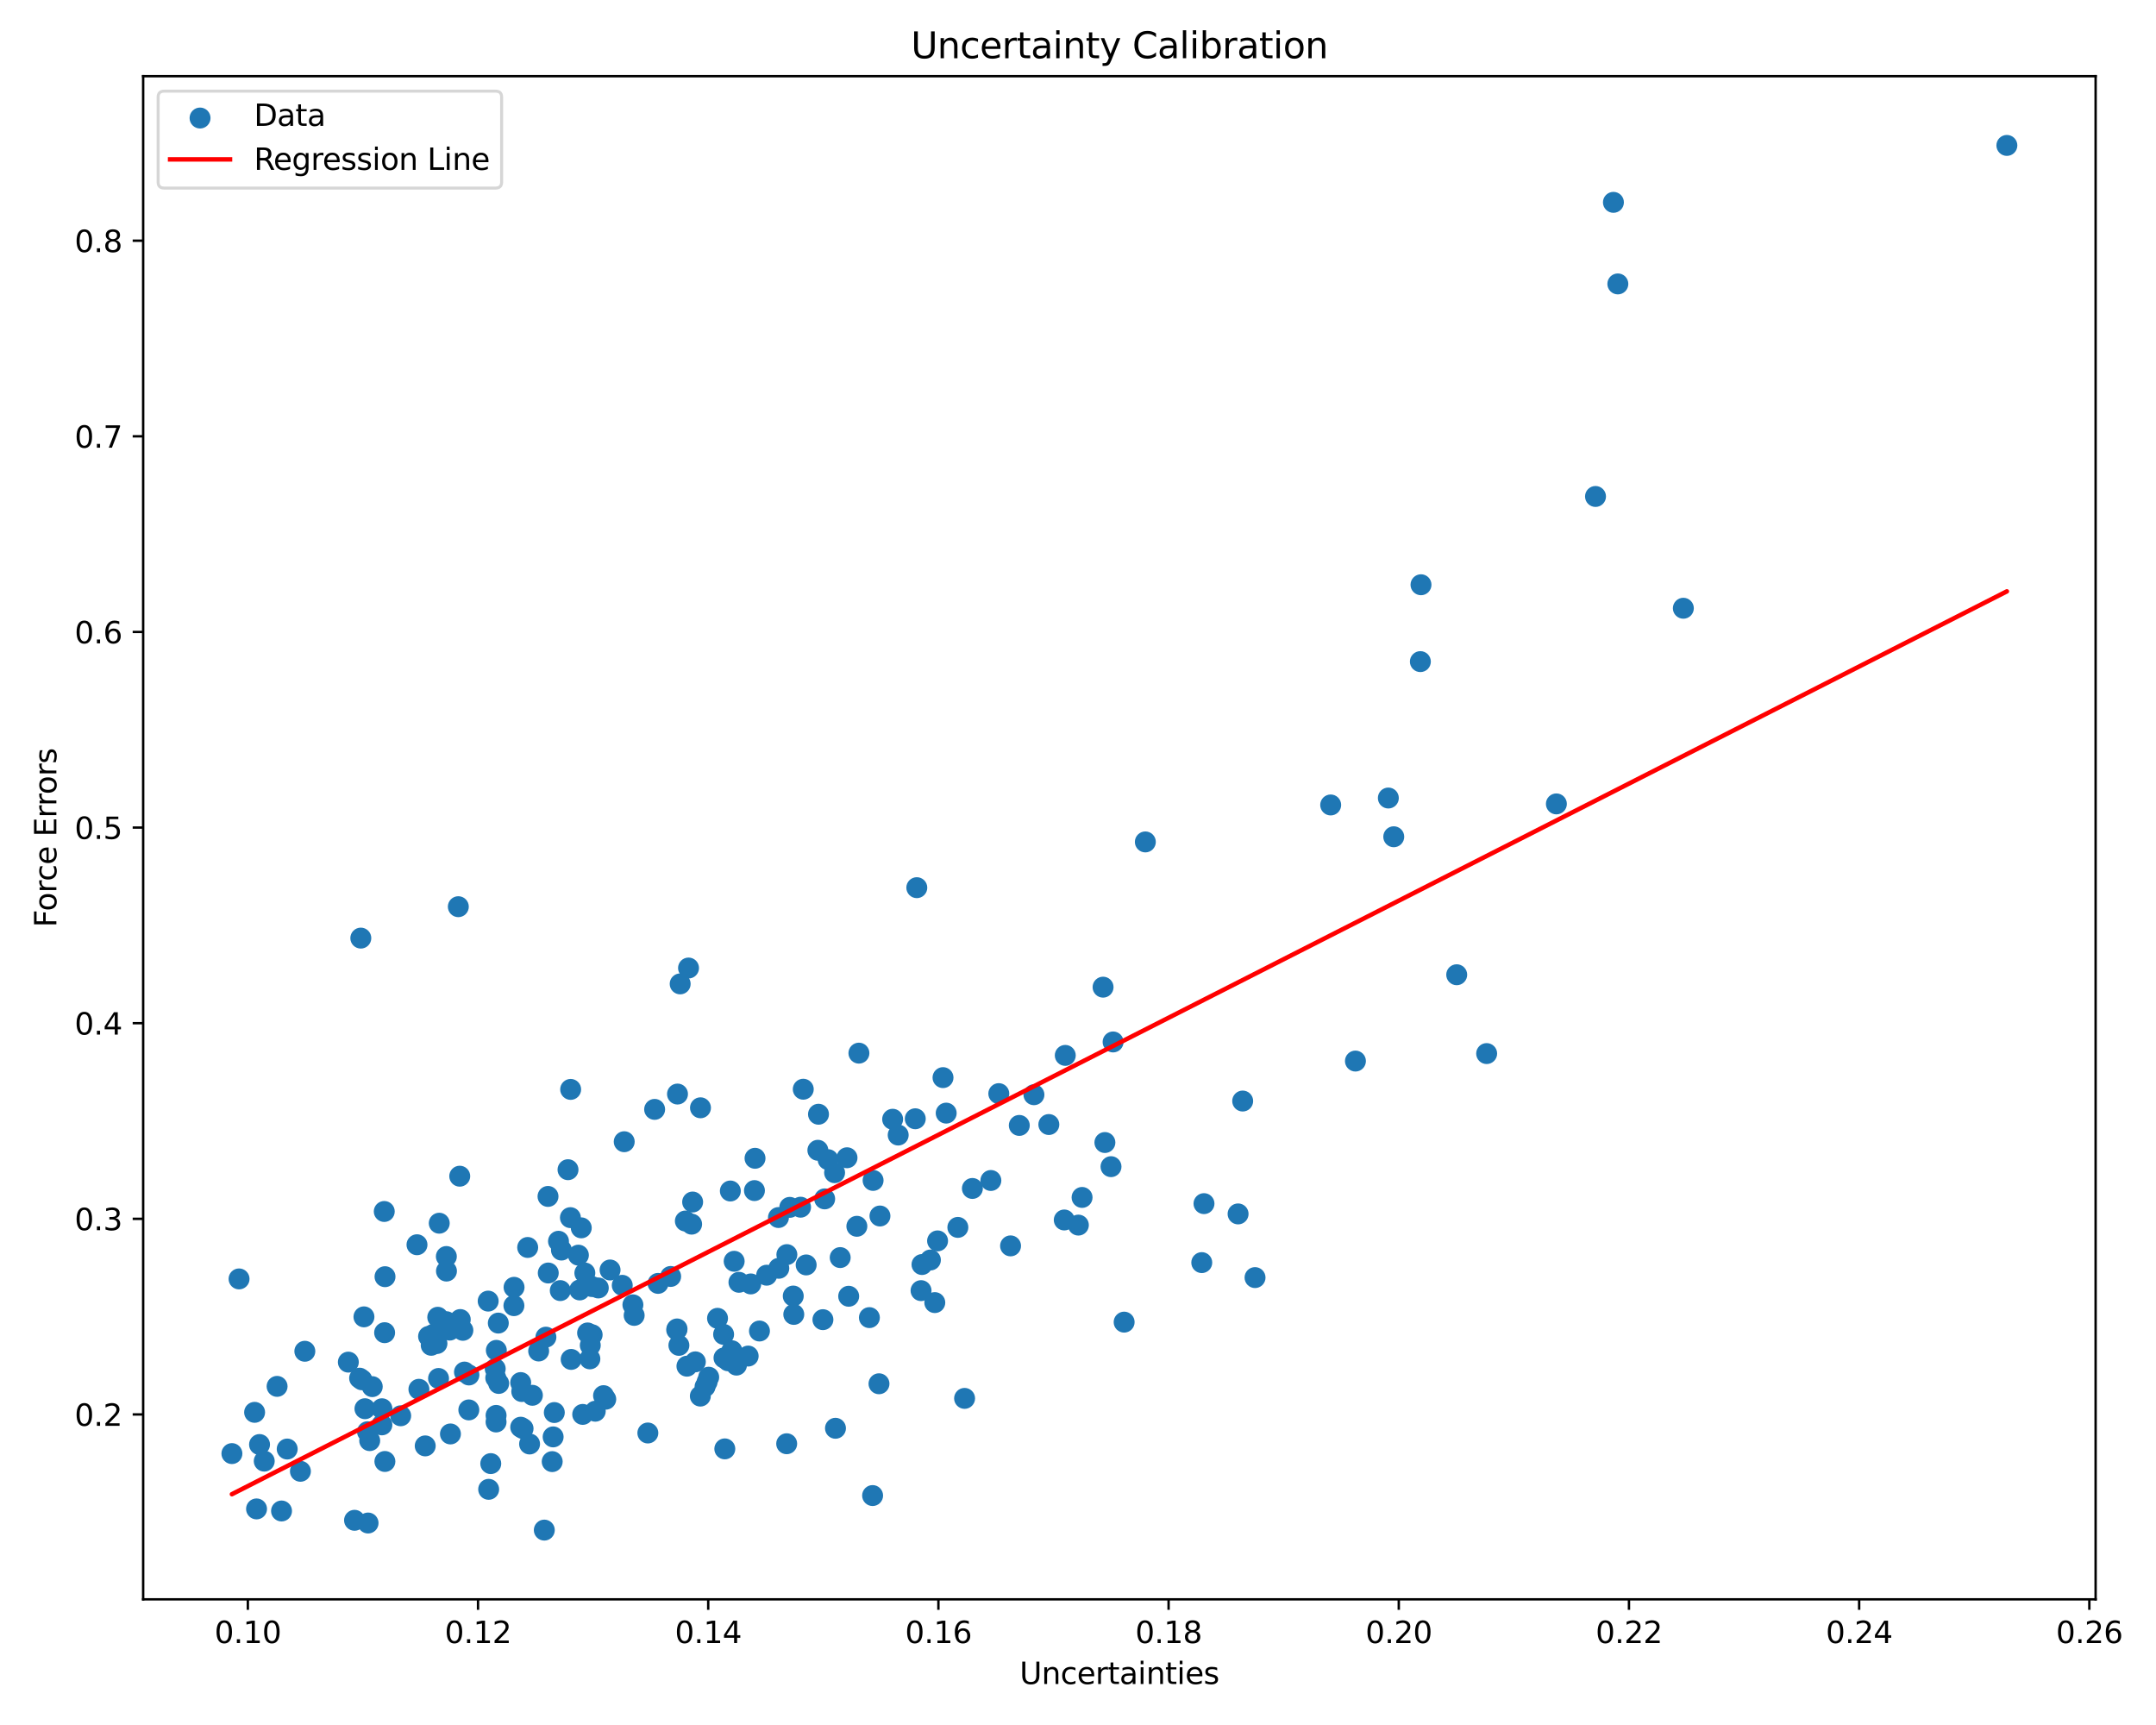 <?xml version="1.0" encoding="utf-8" standalone="no"?>
<!DOCTYPE svg PUBLIC "-//W3C//DTD SVG 1.1//EN"
  "http://www.w3.org/Graphics/SVG/1.1/DTD/svg11.dtd">
<svg xmlns:xlink="http://www.w3.org/1999/xlink" width="720pt" height="576pt" viewBox="0 0 720 576" xmlns="http://www.w3.org/2000/svg" version="1.1">
 <defs>
  <style type="text/css">*{stroke-linejoin: round; stroke-linecap: butt}</style>
 </defs>
 <g id="figure_1">
  <g id="patch_1">
   <path d="M 0 576 
L 720 576 
L 720 0 
L 0 0 
z
" style="fill: #ffffff"/>
  </g>
  <g id="axes_1">
   <g id="patch_2">
    <path d="M 47.81 534.04 
L 699.835 534.04 
L 699.835 25.44 
L 47.81 25.44 
z
" style="fill: #ffffff"/>
   </g>
   <g id="PathCollection_1">
    <defs>
     <path id="mae58233747" d="M 0 3 
C 0.796 3 1.559 2.684 2.121 2.121 
C 2.684 1.559 3 0.796 3 0 
C 3 -0.796 2.684 -1.559 2.121 -2.121 
C 1.559 -2.684 0.796 -3 0 -3 
C -0.796 -3 -1.559 -2.684 -2.121 -2.121 
C -2.684 -1.559 -3 -0.796 -3 0 
C -3 0.796 -2.684 1.559 -2.121 2.121 
C -1.559 2.684 -0.796 3 0 3 
z
" style="stroke: #1f77b4"/>
    </defs>
    <g clip-path="url(#p7f4a8b877b)">
     <use xlink:href="#mae58233747" x="183.009" y="399.502" style="fill: #1f77b4; stroke: #1f77b4"/>
     <use xlink:href="#mae58233747" x="202.293" y="467.211" style="fill: #1f77b4; stroke: #1f77b4"/>
     <use xlink:href="#mae58233747" x="190.742" y="453.929" style="fill: #1f77b4; stroke: #1f77b4"/>
     <use xlink:href="#mae58233747" x="208.46" y="381.236" style="fill: #1f77b4; stroke: #1f77b4"/>
     <use xlink:href="#mae58233747" x="268.252" y="363.706" style="fill: #1f77b4; stroke: #1f77b4"/>
     <use xlink:href="#mae58233747" x="145.921" y="448.62" style="fill: #1f77b4; stroke: #1f77b4"/>
     <use xlink:href="#mae58233747" x="146.453" y="460.287" style="fill: #1f77b4; stroke: #1f77b4"/>
     <use xlink:href="#mae58233747" x="670.198" y="48.558" style="fill: #1f77b4; stroke: #1f77b4"/>
     <use xlink:href="#mae58233747" x="79.834" y="427.049" style="fill: #1f77b4; stroke: #1f77b4"/>
     <use xlink:href="#mae58233747" x="95.913" y="483.852" style="fill: #1f77b4; stroke: #1f77b4"/>
     <use xlink:href="#mae58233747" x="92.534" y="462.927" style="fill: #1f77b4; stroke: #1f77b4"/>
     <use xlink:href="#mae58233747" x="85.028" y="471.598" style="fill: #1f77b4; stroke: #1f77b4"/>
     <use xlink:href="#mae58233747" x="273.129" y="384.093" style="fill: #1f77b4; stroke: #1f77b4"/>
     <use xlink:href="#mae58233747" x="232.214" y="454.74" style="fill: #1f77b4; stroke: #1f77b4"/>
     <use xlink:href="#mae58233747" x="239.624" y="440.203" style="fill: #1f77b4; stroke: #1f77b4"/>
     <use xlink:href="#mae58233747" x="165.669" y="472.622" style="fill: #1f77b4; stroke: #1f77b4"/>
     <use xlink:href="#mae58233747" x="216.349" y="478.495" style="fill: #1f77b4; stroke: #1f77b4"/>
     <use xlink:href="#mae58233747" x="156.565" y="470.789" style="fill: #1f77b4; stroke: #1f77b4"/>
     <use xlink:href="#mae58233747" x="77.448" y="485.372" style="fill: #1f77b4; stroke: #1f77b4"/>
     <use xlink:href="#mae58233747" x="444.385" y="268.788" style="fill: #1f77b4; stroke: #1f77b4"/>
     <use xlink:href="#mae58233747" x="414.997" y="367.652" style="fill: #1f77b4; stroke: #1f77b4"/>
     <use xlink:href="#mae58233747" x="166.411" y="441.796" style="fill: #1f77b4; stroke: #1f77b4"/>
     <use xlink:href="#mae58233747" x="279.008" y="476.921" style="fill: #1f77b4; stroke: #1f77b4"/>
     <use xlink:href="#mae58233747" x="128.325" y="404.53" style="fill: #1f77b4; stroke: #1f77b4"/>
     <use xlink:href="#mae58233747" x="244.41" y="451.03" style="fill: #1f77b4; stroke: #1f77b4"/>
     <use xlink:href="#mae58233747" x="283.419" y="432.84" style="fill: #1f77b4; stroke: #1f77b4"/>
     <use xlink:href="#mae58233747" x="273.341" y="372.059" style="fill: #1f77b4; stroke: #1f77b4"/>
     <use xlink:href="#mae58233747" x="173.89" y="461.656" style="fill: #1f77b4; stroke: #1f77b4"/>
     <use xlink:href="#mae58233747" x="143.122" y="446.24" style="fill: #1f77b4; stroke: #1f77b4"/>
     <use xlink:href="#mae58233747" x="361.362" y="399.838" style="fill: #1f77b4; stroke: #1f77b4"/>
     <use xlink:href="#mae58233747" x="218.616" y="370.437" style="fill: #1f77b4; stroke: #1f77b4"/>
     <use xlink:href="#mae58233747" x="139.255" y="415.635" style="fill: #1f77b4; stroke: #1f77b4"/>
     <use xlink:href="#mae58233747" x="195.311" y="425.072" style="fill: #1f77b4; stroke: #1f77b4"/>
     <use xlink:href="#mae58233747" x="194.595" y="472.287" style="fill: #1f77b4; stroke: #1f77b4"/>
     <use xlink:href="#mae58233747" x="305.656" y="373.568" style="fill: #1f77b4; stroke: #1f77b4"/>
     <use xlink:href="#mae58233747" x="337.478" y="416.016" style="fill: #1f77b4; stroke: #1f77b4"/>
     <use xlink:href="#mae58233747" x="197.749" y="445.699" style="fill: #1f77b4; stroke: #1f77b4"/>
     <use xlink:href="#mae58233747" x="197.679" y="429.599" style="fill: #1f77b4; stroke: #1f77b4"/>
     <use xlink:href="#mae58233747" x="163.893" y="488.716" style="fill: #1f77b4; stroke: #1f77b4"/>
     <use xlink:href="#mae58233747" x="291.41" y="499.387" style="fill: #1f77b4; stroke: #1f77b4"/>
     <use xlink:href="#mae58233747" x="314.922" y="359.831" style="fill: #1f77b4; stroke: #1f77b4"/>
     <use xlink:href="#mae58233747" x="474.546" y="195.256" style="fill: #1f77b4; stroke: #1f77b4"/>
     <use xlink:href="#mae58233747" x="532.825" y="165.777" style="fill: #1f77b4; stroke: #1f77b4"/>
     <use xlink:href="#mae58233747" x="375.41" y="441.476" style="fill: #1f77b4; stroke: #1f77b4"/>
     <use xlink:href="#mae58233747" x="262.776" y="418.931" style="fill: #1f77b4; stroke: #1f77b4"/>
     <use xlink:href="#mae58233747" x="163.027" y="434.455" style="fill: #1f77b4; stroke: #1f77b4"/>
     <use xlink:href="#mae58233747" x="211.36" y="435.7" style="fill: #1f77b4; stroke: #1f77b4"/>
     <use xlink:href="#mae58233747" x="519.758" y="268.432" style="fill: #1f77b4; stroke: #1f77b4"/>
     <use xlink:href="#mae58233747" x="128.576" y="426.304" style="fill: #1f77b4; stroke: #1f77b4"/>
     <use xlink:href="#mae58233747" x="249.851" y="452.805" style="fill: #1f77b4; stroke: #1f77b4"/>
     <use xlink:href="#mae58233747" x="163.191" y="497.306" style="fill: #1f77b4; stroke: #1f77b4"/>
     <use xlink:href="#mae58233747" x="154.58" y="444.212" style="fill: #1f77b4; stroke: #1f77b4"/>
     <use xlink:href="#mae58233747" x="85.675" y="503.848" style="fill: #1f77b4; stroke: #1f77b4"/>
     <use xlink:href="#mae58233747" x="176.856" y="482.166" style="fill: #1f77b4; stroke: #1f77b4"/>
     <use xlink:href="#mae58233747" x="124.316" y="463.017" style="fill: #1f77b4; stroke: #1f77b4"/>
     <use xlink:href="#mae58233747" x="322.127" y="466.938" style="fill: #1f77b4; stroke: #1f77b4"/>
     <use xlink:href="#mae58233747" x="196.99" y="453.747" style="fill: #1f77b4; stroke: #1f77b4"/>
     <use xlink:href="#mae58233747" x="226.251" y="365.317" style="fill: #1f77b4; stroke: #1f77b4"/>
     <use xlink:href="#mae58233747" x="171.671" y="429.849" style="fill: #1f77b4; stroke: #1f77b4"/>
     <use xlink:href="#mae58233747" x="245.176" y="421.159" style="fill: #1f77b4; stroke: #1f77b4"/>
     <use xlink:href="#mae58233747" x="243.138" y="454.385" style="fill: #1f77b4; stroke: #1f77b4"/>
     <use xlink:href="#mae58233747" x="229.937" y="323.238" style="fill: #1f77b4; stroke: #1f77b4"/>
     <use xlink:href="#mae58233747" x="150.428" y="478.815" style="fill: #1f77b4; stroke: #1f77b4"/>
     <use xlink:href="#mae58233747" x="194.116" y="409.995" style="fill: #1f77b4; stroke: #1f77b4"/>
     <use xlink:href="#mae58233747" x="538.807" y="67.567" style="fill: #1f77b4; stroke: #1f77b4"/>
     <use xlink:href="#mae58233747" x="228.877" y="407.719" style="fill: #1f77b4; stroke: #1f77b4"/>
     <use xlink:href="#mae58233747" x="173.892" y="476.56" style="fill: #1f77b4; stroke: #1f77b4"/>
     <use xlink:href="#mae58233747" x="128.536" y="488.005" style="fill: #1f77b4; stroke: #1f77b4"/>
     <use xlink:href="#mae58233747" x="259.966" y="406.549" style="fill: #1f77b4; stroke: #1f77b4"/>
     <use xlink:href="#mae58233747" x="101.801" y="451.204" style="fill: #1f77b4; stroke: #1f77b4"/>
     <use xlink:href="#mae58233747" x="235.453" y="463.03" style="fill: #1f77b4; stroke: #1f77b4"/>
     <use xlink:href="#mae58233747" x="211.779" y="439.226" style="fill: #1f77b4; stroke: #1f77b4"/>
     <use xlink:href="#mae58233747" x="184.408" y="488.052" style="fill: #1f77b4; stroke: #1f77b4"/>
     <use xlink:href="#mae58233747" x="179.888" y="451.116" style="fill: #1f77b4; stroke: #1f77b4"/>
     <use xlink:href="#mae58233747" x="269.22" y="422.377" style="fill: #1f77b4; stroke: #1f77b4"/>
     <use xlink:href="#mae58233747" x="293.861" y="406.038" style="fill: #1f77b4; stroke: #1f77b4"/>
     <use xlink:href="#mae58233747" x="225.977" y="444.045" style="fill: #1f77b4; stroke: #1f77b4"/>
     <use xlink:href="#mae58233747" x="267.353" y="403.099" style="fill: #1f77b4; stroke: #1f77b4"/>
     <use xlink:href="#mae58233747" x="165.751" y="450.901" style="fill: #1f77b4; stroke: #1f77b4"/>
     <use xlink:href="#mae58233747" x="310.712" y="420.729" style="fill: #1f77b4; stroke: #1f77b4"/>
     <use xlink:href="#mae58233747" x="368.373" y="329.625" style="fill: #1f77b4; stroke: #1f77b4"/>
     <use xlink:href="#mae58233747" x="307.586" y="430.959" style="fill: #1f77b4; stroke: #1f77b4"/>
     <use xlink:href="#mae58233747" x="241.653" y="445.564" style="fill: #1f77b4; stroke: #1f77b4"/>
     <use xlink:href="#mae58233747" x="122.732" y="478.074" style="fill: #1f77b4; stroke: #1f77b4"/>
     <use xlink:href="#mae58233747" x="165.661" y="474.817" style="fill: #1f77b4; stroke: #1f77b4"/>
     <use xlink:href="#mae58233747" x="298.099" y="373.73" style="fill: #1f77b4; stroke: #1f77b4"/>
     <use xlink:href="#mae58233747" x="252.143" y="386.77" style="fill: #1f77b4; stroke: #1f77b4"/>
     <use xlink:href="#mae58233747" x="340.395" y="375.792" style="fill: #1f77b4; stroke: #1f77b4"/>
     <use xlink:href="#mae58233747" x="256.025" y="425.806" style="fill: #1f77b4; stroke: #1f77b4"/>
     <use xlink:href="#mae58233747" x="185.113" y="471.666" style="fill: #1f77b4; stroke: #1f77b4"/>
     <use xlink:href="#mae58233747" x="251.949" y="397.553" style="fill: #1f77b4; stroke: #1f77b4"/>
     <use xlink:href="#mae58233747" x="496.471" y="351.802" style="fill: #1f77b4; stroke: #1f77b4"/>
     <use xlink:href="#mae58233747" x="150.175" y="444.14" style="fill: #1f77b4; stroke: #1f77b4"/>
     <use xlink:href="#mae58233747" x="223.97" y="426.227" style="fill: #1f77b4; stroke: #1f77b4"/>
     <use xlink:href="#mae58233747" x="120.495" y="313.247" style="fill: #1f77b4; stroke: #1f77b4"/>
     <use xlink:href="#mae58233747" x="241.781" y="453.427" style="fill: #1f77b4; stroke: #1f77b4"/>
     <use xlink:href="#mae58233747" x="299.952" y="379.005" style="fill: #1f77b4; stroke: #1f77b4"/>
     <use xlink:href="#mae58233747" x="307.902" y="422.244" style="fill: #1f77b4; stroke: #1f77b4"/>
     <use xlink:href="#mae58233747" x="197.124" y="449.219" style="fill: #1f77b4; stroke: #1f77b4"/>
     <use xlink:href="#mae58233747" x="207.804" y="429.186" style="fill: #1f77b4; stroke: #1f77b4"/>
     <use xlink:href="#mae58233747" x="227.146" y="328.534" style="fill: #1f77b4; stroke: #1f77b4"/>
     <use xlink:href="#mae58233747" x="276.554" y="387.229" style="fill: #1f77b4; stroke: #1f77b4"/>
     <use xlink:href="#mae58233747" x="120.093" y="460.185" style="fill: #1f77b4; stroke: #1f77b4"/>
     <use xlink:href="#mae58233747" x="127.531" y="475.777" style="fill: #1f77b4; stroke: #1f77b4"/>
     <use xlink:href="#mae58233747" x="246.773" y="428.173" style="fill: #1f77b4; stroke: #1f77b4"/>
     <use xlink:href="#mae58233747" x="149.097" y="424.429" style="fill: #1f77b4; stroke: #1f77b4"/>
     <use xlink:href="#mae58233747" x="286.836" y="351.66" style="fill: #1f77b4; stroke: #1f77b4"/>
     <use xlink:href="#mae58233747" x="193.595" y="430.73" style="fill: #1f77b4; stroke: #1f77b4"/>
     <use xlink:href="#mae58233747" x="219.758" y="428.54" style="fill: #1f77b4; stroke: #1f77b4"/>
     <use xlink:href="#mae58233747" x="153.707" y="440.606" style="fill: #1f77b4; stroke: #1f77b4"/>
     <use xlink:href="#mae58233747" x="355.751" y="352.41" style="fill: #1f77b4; stroke: #1f77b4"/>
     <use xlink:href="#mae58233747" x="174.243" y="464.648" style="fill: #1f77b4; stroke: #1f77b4"/>
     <use xlink:href="#mae58233747" x="401.333" y="421.601" style="fill: #1f77b4; stroke: #1f77b4"/>
     <use xlink:href="#mae58233747" x="278.715" y="391.572" style="fill: #1f77b4; stroke: #1f77b4"/>
     <use xlink:href="#mae58233747" x="229.402" y="456.185" style="fill: #1f77b4; stroke: #1f77b4"/>
     <use xlink:href="#mae58233747" x="368.982" y="381.503" style="fill: #1f77b4; stroke: #1f77b4"/>
     <use xlink:href="#mae58233747" x="187.103" y="430.944" style="fill: #1f77b4; stroke: #1f77b4"/>
     <use xlink:href="#mae58233747" x="226.1" y="443.751" style="fill: #1f77b4; stroke: #1f77b4"/>
     <use xlink:href="#mae58233747" x="562.159" y="203.102" style="fill: #1f77b4; stroke: #1f77b4"/>
     <use xlink:href="#mae58233747" x="174.68" y="477.028" style="fill: #1f77b4; stroke: #1f77b4"/>
     <use xlink:href="#mae58233747" x="196.228" y="445.088" style="fill: #1f77b4; stroke: #1f77b4"/>
     <use xlink:href="#mae58233747" x="171.621" y="435.979" style="fill: #1f77b4; stroke: #1f77b4"/>
     <use xlink:href="#mae58233747" x="324.732" y="396.842" style="fill: #1f77b4; stroke: #1f77b4"/>
     <use xlink:href="#mae58233747" x="413.461" y="405.343" style="fill: #1f77b4; stroke: #1f77b4"/>
     <use xlink:href="#mae58233747" x="189.688" y="390.577" style="fill: #1f77b4; stroke: #1f77b4"/>
     <use xlink:href="#mae58233747" x="264.91" y="432.768" style="fill: #1f77b4; stroke: #1f77b4"/>
     <use xlink:href="#mae58233747" x="153.058" y="302.756" style="fill: #1f77b4; stroke: #1f77b4"/>
     <use xlink:href="#mae58233747" x="286.148" y="409.474" style="fill: #1f77b4; stroke: #1f77b4"/>
     <use xlink:href="#mae58233747" x="128.444" y="445" style="fill: #1f77b4; stroke: #1f77b4"/>
     <use xlink:href="#mae58233747" x="121.877" y="470.39" style="fill: #1f77b4; stroke: #1f77b4"/>
     <use xlink:href="#mae58233747" x="274.816" y="440.652" style="fill: #1f77b4; stroke: #1f77b4"/>
     <use xlink:href="#mae58233747" x="94.019" y="504.537" style="fill: #1f77b4; stroke: #1f77b4"/>
     <use xlink:href="#mae58233747" x="275.401" y="400.323" style="fill: #1f77b4; stroke: #1f77b4"/>
     <use xlink:href="#mae58233747" x="184.721" y="479.798" style="fill: #1f77b4; stroke: #1f77b4"/>
     <use xlink:href="#mae58233747" x="452.65" y="354.303" style="fill: #1f77b4; stroke: #1f77b4"/>
     <use xlink:href="#mae58233747" x="86.672" y="482.346" style="fill: #1f77b4; stroke: #1f77b4"/>
     <use xlink:href="#mae58233747" x="149.059" y="419.565" style="fill: #1f77b4; stroke: #1f77b4"/>
     <use xlink:href="#mae58233747" x="203.734" y="424.061" style="fill: #1f77b4; stroke: #1f77b4"/>
     <use xlink:href="#mae58233747" x="120.858" y="460.731" style="fill: #1f77b4; stroke: #1f77b4"/>
     <use xlink:href="#mae58233747" x="201.558" y="466.024" style="fill: #1f77b4; stroke: #1f77b4"/>
     <use xlink:href="#mae58233747" x="226.718" y="449.234" style="fill: #1f77b4; stroke: #1f77b4"/>
     <use xlink:href="#mae58233747" x="181.771" y="510.922" style="fill: #1f77b4; stroke: #1f77b4"/>
     <use xlink:href="#mae58233747" x="242.052" y="483.799" style="fill: #1f77b4; stroke: #1f77b4"/>
     <use xlink:href="#mae58233747" x="236.674" y="459.867" style="fill: #1f77b4; stroke: #1f77b4"/>
     <use xlink:href="#mae58233747" x="146.19" y="439.849" style="fill: #1f77b4; stroke: #1f77b4"/>
     <use xlink:href="#mae58233747" x="118.399" y="507.646" style="fill: #1f77b4; stroke: #1f77b4"/>
     <use xlink:href="#mae58233747" x="190.572" y="363.766" style="fill: #1f77b4; stroke: #1f77b4"/>
     <use xlink:href="#mae58233747" x="231.308" y="401.37" style="fill: #1f77b4; stroke: #1f77b4"/>
     <use xlink:href="#mae58233747" x="355.413" y="407.365" style="fill: #1f77b4; stroke: #1f77b4"/>
     <use xlink:href="#mae58233747" x="144.005" y="449.214" style="fill: #1f77b4; stroke: #1f77b4"/>
     <use xlink:href="#mae58233747" x="330.899" y="394.181" style="fill: #1f77b4; stroke: #1f77b4"/>
     <use xlink:href="#mae58233747" x="133.812" y="472.748" style="fill: #1f77b4; stroke: #1f77b4"/>
     <use xlink:href="#mae58233747" x="123.462" y="481.046" style="fill: #1f77b4; stroke: #1f77b4"/>
     <use xlink:href="#mae58233747" x="190.491" y="406.585" style="fill: #1f77b4; stroke: #1f77b4"/>
     <use xlink:href="#mae58233747" x="345.286" y="365.541" style="fill: #1f77b4; stroke: #1f77b4"/>
     <use xlink:href="#mae58233747" x="260.086" y="423.497" style="fill: #1f77b4; stroke: #1f77b4"/>
     <use xlink:href="#mae58233747" x="100.326" y="491.283" style="fill: #1f77b4; stroke: #1f77b4"/>
     <use xlink:href="#mae58233747" x="319.876" y="409.842" style="fill: #1f77b4; stroke: #1f77b4"/>
     <use xlink:href="#mae58233747" x="371.721" y="347.921" style="fill: #1f77b4; stroke: #1f77b4"/>
     <use xlink:href="#mae58233747" x="306.168" y="296.405" style="fill: #1f77b4; stroke: #1f77b4"/>
     <use xlink:href="#mae58233747" x="333.551" y="365.177" style="fill: #1f77b4; stroke: #1f77b4"/>
     <use xlink:href="#mae58233747" x="265.085" y="438.896" style="fill: #1f77b4; stroke: #1f77b4"/>
     <use xlink:href="#mae58233747" x="146.686" y="408.446" style="fill: #1f77b4; stroke: #1f77b4"/>
     <use xlink:href="#mae58233747" x="243.9" y="397.691" style="fill: #1f77b4; stroke: #1f77b4"/>
     <use xlink:href="#mae58233747" x="233.879" y="466.173" style="fill: #1f77b4; stroke: #1f77b4"/>
     <use xlink:href="#mae58233747" x="187.494" y="417.413" style="fill: #1f77b4; stroke: #1f77b4"/>
     <use xlink:href="#mae58233747" x="182.307" y="446.494" style="fill: #1f77b4; stroke: #1f77b4"/>
     <use xlink:href="#mae58233747" x="360.123" y="409.075" style="fill: #1f77b4; stroke: #1f77b4"/>
     <use xlink:href="#mae58233747" x="465.447" y="279.406" style="fill: #1f77b4; stroke: #1f77b4"/>
     <use xlink:href="#mae58233747" x="153.531" y="392.747" style="fill: #1f77b4; stroke: #1f77b4"/>
     <use xlink:href="#mae58233747" x="312.177" y="434.953" style="fill: #1f77b4; stroke: #1f77b4"/>
     <use xlink:href="#mae58233747" x="474.334" y="220.921" style="fill: #1f77b4; stroke: #1f77b4"/>
     <use xlink:href="#mae58233747" x="116.33" y="454.829" style="fill: #1f77b4; stroke: #1f77b4"/>
     <use xlink:href="#mae58233747" x="193.157" y="419.11" style="fill: #1f77b4; stroke: #1f77b4"/>
     <use xlink:href="#mae58233747" x="186.512" y="414.472" style="fill: #1f77b4; stroke: #1f77b4"/>
     <use xlink:href="#mae58233747" x="290.336" y="439.969" style="fill: #1f77b4; stroke: #1f77b4"/>
     <use xlink:href="#mae58233747" x="382.49" y="281.129" style="fill: #1f77b4; stroke: #1f77b4"/>
     <use xlink:href="#mae58233747" x="198.787" y="471.222" style="fill: #1f77b4; stroke: #1f77b4"/>
     <use xlink:href="#mae58233747" x="142.004" y="482.804" style="fill: #1f77b4; stroke: #1f77b4"/>
     <use xlink:href="#mae58233747" x="245.945" y="455.831" style="fill: #1f77b4; stroke: #1f77b4"/>
     <use xlink:href="#mae58233747" x="183.094" y="425.074" style="fill: #1f77b4; stroke: #1f77b4"/>
     <use xlink:href="#mae58233747" x="236.136" y="461.452" style="fill: #1f77b4; stroke: #1f77b4"/>
     <use xlink:href="#mae58233747" x="127.546" y="470.401" style="fill: #1f77b4; stroke: #1f77b4"/>
     <use xlink:href="#mae58233747" x="371.023" y="389.565" style="fill: #1f77b4; stroke: #1f77b4"/>
     <use xlink:href="#mae58233747" x="250.716" y="428.722" style="fill: #1f77b4; stroke: #1f77b4"/>
     <use xlink:href="#mae58233747" x="165.381" y="457.045" style="fill: #1f77b4; stroke: #1f77b4"/>
     <use xlink:href="#mae58233747" x="139.898" y="463.898" style="fill: #1f77b4; stroke: #1f77b4"/>
     <use xlink:href="#mae58233747" x="233.929" y="369.908" style="fill: #1f77b4; stroke: #1f77b4"/>
     <use xlink:href="#mae58233747" x="155.115" y="458.151" style="fill: #1f77b4; stroke: #1f77b4"/>
     <use xlink:href="#mae58233747" x="313.105" y="414.351" style="fill: #1f77b4; stroke: #1f77b4"/>
     <use xlink:href="#mae58233747" x="282.863" y="386.59" style="fill: #1f77b4; stroke: #1f77b4"/>
     <use xlink:href="#mae58233747" x="144.755" y="445.544" style="fill: #1f77b4; stroke: #1f77b4"/>
     <use xlink:href="#mae58233747" x="315.983" y="371.686" style="fill: #1f77b4; stroke: #1f77b4"/>
     <use xlink:href="#mae58233747" x="540.282" y="94.803" style="fill: #1f77b4; stroke: #1f77b4"/>
     <use xlink:href="#mae58233747" x="230.969" y="408.761" style="fill: #1f77b4; stroke: #1f77b4"/>
     <use xlink:href="#mae58233747" x="121.542" y="439.714" style="fill: #1f77b4; stroke: #1f77b4"/>
     <use xlink:href="#mae58233747" x="156.595" y="459.122" style="fill: #1f77b4; stroke: #1f77b4"/>
     <use xlink:href="#mae58233747" x="291.571" y="394.158" style="fill: #1f77b4; stroke: #1f77b4"/>
     <use xlink:href="#mae58233747" x="262.716" y="482.083" style="fill: #1f77b4; stroke: #1f77b4"/>
     <use xlink:href="#mae58233747" x="253.625" y="444.442" style="fill: #1f77b4; stroke: #1f77b4"/>
     <use xlink:href="#mae58233747" x="199.804" y="430.067" style="fill: #1f77b4; stroke: #1f77b4"/>
     <use xlink:href="#mae58233747" x="177.796" y="465.908" style="fill: #1f77b4; stroke: #1f77b4"/>
     <use xlink:href="#mae58233747" x="165.563" y="460.099" style="fill: #1f77b4; stroke: #1f77b4"/>
     <use xlink:href="#mae58233747" x="166.539" y="461.95" style="fill: #1f77b4; stroke: #1f77b4"/>
     <use xlink:href="#mae58233747" x="463.641" y="266.47" style="fill: #1f77b4; stroke: #1f77b4"/>
     <use xlink:href="#mae58233747" x="486.472" y="325.48" style="fill: #1f77b4; stroke: #1f77b4"/>
     <use xlink:href="#mae58233747" x="176.221" y="416.545" style="fill: #1f77b4; stroke: #1f77b4"/>
     <use xlink:href="#mae58233747" x="419.122" y="426.604" style="fill: #1f77b4; stroke: #1f77b4"/>
     <use xlink:href="#mae58233747" x="149.056" y="441.326" style="fill: #1f77b4; stroke: #1f77b4"/>
     <use xlink:href="#mae58233747" x="350.261" y="375.494" style="fill: #1f77b4; stroke: #1f77b4"/>
     <use xlink:href="#mae58233747" x="293.541" y="462.058" style="fill: #1f77b4; stroke: #1f77b4"/>
     <use xlink:href="#mae58233747" x="122.915" y="508.557" style="fill: #1f77b4; stroke: #1f77b4"/>
     <use xlink:href="#mae58233747" x="88.242" y="487.888" style="fill: #1f77b4; stroke: #1f77b4"/>
     <use xlink:href="#mae58233747" x="280.587" y="419.92" style="fill: #1f77b4; stroke: #1f77b4"/>
     <use xlink:href="#mae58233747" x="263.743" y="403.154" style="fill: #1f77b4; stroke: #1f77b4"/>
     <use xlink:href="#mae58233747" x="402.074" y="401.909" style="fill: #1f77b4; stroke: #1f77b4"/>
    </g>
   </g>
   <g id="matplotlib.axis_1">
    <g id="xtick_1">
     <g id="line2d_1">
      <defs>
       <path id="mc1dd616eb4" d="M 0 0 
L 0 3.5 
" style="stroke: #000000; stroke-width: 0.8"/>
      </defs>
      <g>
       <use xlink:href="#mc1dd616eb4" x="82.77" y="534.04" style="stroke: #000000; stroke-width: 0.8"/>
      </g>
     </g>
     <g id="text_1">
      <!-- 0.10 -->
      <g transform="translate(71.637 548.638) scale(0.1 -0.1)">
       <defs>
        <path id="DejaVuSans-30" d="M 2034 4250 
Q 1547 4250 1301 3770 
Q 1056 3291 1056 2328 
Q 1056 1369 1301 889 
Q 1547 409 2034 409 
Q 2525 409 2770 889 
Q 3016 1369 3016 2328 
Q 3016 3291 2770 3770 
Q 2525 4250 2034 4250 
z
M 2034 4750 
Q 2819 4750 3233 4129 
Q 3647 3509 3647 2328 
Q 3647 1150 3233 529 
Q 2819 -91 2034 -91 
Q 1250 -91 836 529 
Q 422 1150 422 2328 
Q 422 3509 836 4129 
Q 1250 4750 2034 4750 
z
" transform="scale(0.016)"/>
        <path id="DejaVuSans-2e" d="M 684 794 
L 1344 794 
L 1344 0 
L 684 0 
L 684 794 
z
" transform="scale(0.016)"/>
        <path id="DejaVuSans-31" d="M 794 531 
L 1825 531 
L 1825 4091 
L 703 3866 
L 703 4441 
L 1819 4666 
L 2450 4666 
L 2450 531 
L 3481 531 
L 3481 0 
L 794 0 
L 794 531 
z
" transform="scale(0.016)"/>
       </defs>
       <use xlink:href="#DejaVuSans-30"/>
       <use xlink:href="#DejaVuSans-2e" x="63.623"/>
       <use xlink:href="#DejaVuSans-31" x="95.41"/>
       <use xlink:href="#DejaVuSans-30" x="159.033"/>
      </g>
     </g>
    </g>
    <g id="xtick_2">
     <g id="line2d_2">
      <g>
       <use xlink:href="#mc1dd616eb4" x="159.641" y="534.04" style="stroke: #000000; stroke-width: 0.8"/>
      </g>
     </g>
     <g id="text_2">
      <!-- 0.12 -->
      <g transform="translate(148.508 548.638) scale(0.1 -0.1)">
       <defs>
        <path id="DejaVuSans-32" d="M 1228 531 
L 3431 531 
L 3431 0 
L 469 0 
L 469 531 
Q 828 903 1448 1529 
Q 2069 2156 2228 2338 
Q 2531 2678 2651 2914 
Q 2772 3150 2772 3378 
Q 2772 3750 2511 3984 
Q 2250 4219 1831 4219 
Q 1534 4219 1204 4116 
Q 875 4013 500 3803 
L 500 4441 
Q 881 4594 1212 4672 
Q 1544 4750 1819 4750 
Q 2544 4750 2975 4387 
Q 3406 4025 3406 3419 
Q 3406 3131 3298 2873 
Q 3191 2616 2906 2266 
Q 2828 2175 2409 1742 
Q 1991 1309 1228 531 
z
" transform="scale(0.016)"/>
       </defs>
       <use xlink:href="#DejaVuSans-30"/>
       <use xlink:href="#DejaVuSans-2e" x="63.623"/>
       <use xlink:href="#DejaVuSans-31" x="95.41"/>
       <use xlink:href="#DejaVuSans-32" x="159.033"/>
      </g>
     </g>
    </g>
    <g id="xtick_3">
     <g id="line2d_3">
      <g>
       <use xlink:href="#mc1dd616eb4" x="236.512" y="534.04" style="stroke: #000000; stroke-width: 0.8"/>
      </g>
     </g>
     <g id="text_3">
      <!-- 0.14 -->
      <g transform="translate(225.379 548.638) scale(0.1 -0.1)">
       <defs>
        <path id="DejaVuSans-34" d="M 2419 4116 
L 825 1625 
L 2419 1625 
L 2419 4116 
z
M 2253 4666 
L 3047 4666 
L 3047 1625 
L 3713 1625 
L 3713 1100 
L 3047 1100 
L 3047 0 
L 2419 0 
L 2419 1100 
L 313 1100 
L 313 1709 
L 2253 4666 
z
" transform="scale(0.016)"/>
       </defs>
       <use xlink:href="#DejaVuSans-30"/>
       <use xlink:href="#DejaVuSans-2e" x="63.623"/>
       <use xlink:href="#DejaVuSans-31" x="95.41"/>
       <use xlink:href="#DejaVuSans-34" x="159.033"/>
      </g>
     </g>
    </g>
    <g id="xtick_4">
     <g id="line2d_4">
      <g>
       <use xlink:href="#mc1dd616eb4" x="313.383" y="534.04" style="stroke: #000000; stroke-width: 0.8"/>
      </g>
     </g>
     <g id="text_4">
      <!-- 0.16 -->
      <g transform="translate(302.25 548.638) scale(0.1 -0.1)">
       <defs>
        <path id="DejaVuSans-36" d="M 2113 2584 
Q 1688 2584 1439 2293 
Q 1191 2003 1191 1497 
Q 1191 994 1439 701 
Q 1688 409 2113 409 
Q 2538 409 2786 701 
Q 3034 994 3034 1497 
Q 3034 2003 2786 2293 
Q 2538 2584 2113 2584 
z
M 3366 4563 
L 3366 3988 
Q 3128 4100 2886 4159 
Q 2644 4219 2406 4219 
Q 1781 4219 1451 3797 
Q 1122 3375 1075 2522 
Q 1259 2794 1537 2939 
Q 1816 3084 2150 3084 
Q 2853 3084 3261 2657 
Q 3669 2231 3669 1497 
Q 3669 778 3244 343 
Q 2819 -91 2113 -91 
Q 1303 -91 875 529 
Q 447 1150 447 2328 
Q 447 3434 972 4092 
Q 1497 4750 2381 4750 
Q 2619 4750 2861 4703 
Q 3103 4656 3366 4563 
z
" transform="scale(0.016)"/>
       </defs>
       <use xlink:href="#DejaVuSans-30"/>
       <use xlink:href="#DejaVuSans-2e" x="63.623"/>
       <use xlink:href="#DejaVuSans-31" x="95.41"/>
       <use xlink:href="#DejaVuSans-36" x="159.033"/>
      </g>
     </g>
    </g>
    <g id="xtick_5">
     <g id="line2d_5">
      <g>
       <use xlink:href="#mc1dd616eb4" x="390.254" y="534.04" style="stroke: #000000; stroke-width: 0.8"/>
      </g>
     </g>
     <g id="text_5">
      <!-- 0.18 -->
      <g transform="translate(379.121 548.638) scale(0.1 -0.1)">
       <defs>
        <path id="DejaVuSans-38" d="M 2034 2216 
Q 1584 2216 1326 1975 
Q 1069 1734 1069 1313 
Q 1069 891 1326 650 
Q 1584 409 2034 409 
Q 2484 409 2743 651 
Q 3003 894 3003 1313 
Q 3003 1734 2745 1975 
Q 2488 2216 2034 2216 
z
M 1403 2484 
Q 997 2584 770 2862 
Q 544 3141 544 3541 
Q 544 4100 942 4425 
Q 1341 4750 2034 4750 
Q 2731 4750 3128 4425 
Q 3525 4100 3525 3541 
Q 3525 3141 3298 2862 
Q 3072 2584 2669 2484 
Q 3125 2378 3379 2068 
Q 3634 1759 3634 1313 
Q 3634 634 3220 271 
Q 2806 -91 2034 -91 
Q 1263 -91 848 271 
Q 434 634 434 1313 
Q 434 1759 690 2068 
Q 947 2378 1403 2484 
z
M 1172 3481 
Q 1172 3119 1398 2916 
Q 1625 2713 2034 2713 
Q 2441 2713 2670 2916 
Q 2900 3119 2900 3481 
Q 2900 3844 2670 4047 
Q 2441 4250 2034 4250 
Q 1625 4250 1398 4047 
Q 1172 3844 1172 3481 
z
" transform="scale(0.016)"/>
       </defs>
       <use xlink:href="#DejaVuSans-30"/>
       <use xlink:href="#DejaVuSans-2e" x="63.623"/>
       <use xlink:href="#DejaVuSans-31" x="95.41"/>
       <use xlink:href="#DejaVuSans-38" x="159.033"/>
      </g>
     </g>
    </g>
    <g id="xtick_6">
     <g id="line2d_6">
      <g>
       <use xlink:href="#mc1dd616eb4" x="467.125" y="534.04" style="stroke: #000000; stroke-width: 0.8"/>
      </g>
     </g>
     <g id="text_6">
      <!-- 0.20 -->
      <g transform="translate(455.992 548.638) scale(0.1 -0.1)">
       <use xlink:href="#DejaVuSans-30"/>
       <use xlink:href="#DejaVuSans-2e" x="63.623"/>
       <use xlink:href="#DejaVuSans-32" x="95.41"/>
       <use xlink:href="#DejaVuSans-30" x="159.033"/>
      </g>
     </g>
    </g>
    <g id="xtick_7">
     <g id="line2d_7">
      <g>
       <use xlink:href="#mc1dd616eb4" x="543.996" y="534.04" style="stroke: #000000; stroke-width: 0.8"/>
      </g>
     </g>
     <g id="text_7">
      <!-- 0.22 -->
      <g transform="translate(532.863 548.638) scale(0.1 -0.1)">
       <use xlink:href="#DejaVuSans-30"/>
       <use xlink:href="#DejaVuSans-2e" x="63.623"/>
       <use xlink:href="#DejaVuSans-32" x="95.41"/>
       <use xlink:href="#DejaVuSans-32" x="159.033"/>
      </g>
     </g>
    </g>
    <g id="xtick_8">
     <g id="line2d_8">
      <g>
       <use xlink:href="#mc1dd616eb4" x="620.867" y="534.04" style="stroke: #000000; stroke-width: 0.8"/>
      </g>
     </g>
     <g id="text_8">
      <!-- 0.24 -->
      <g transform="translate(609.734 548.638) scale(0.1 -0.1)">
       <use xlink:href="#DejaVuSans-30"/>
       <use xlink:href="#DejaVuSans-2e" x="63.623"/>
       <use xlink:href="#DejaVuSans-32" x="95.41"/>
       <use xlink:href="#DejaVuSans-34" x="159.033"/>
      </g>
     </g>
    </g>
    <g id="xtick_9">
     <g id="line2d_9">
      <g>
       <use xlink:href="#mc1dd616eb4" x="697.738" y="534.04" style="stroke: #000000; stroke-width: 0.8"/>
      </g>
     </g>
     <g id="text_9">
      <!-- 0.26 -->
      <g transform="translate(686.605 548.638) scale(0.1 -0.1)">
       <use xlink:href="#DejaVuSans-30"/>
       <use xlink:href="#DejaVuSans-2e" x="63.623"/>
       <use xlink:href="#DejaVuSans-32" x="95.41"/>
       <use xlink:href="#DejaVuSans-36" x="159.033"/>
      </g>
     </g>
    </g>
    <g id="text_10">
     <!-- Uncertainties -->
     <g transform="translate(340.501 562.317) scale(0.1 -0.1)">
      <defs>
       <path id="DejaVuSans-55" d="M 556 4666 
L 1191 4666 
L 1191 1831 
Q 1191 1081 1462 751 
Q 1734 422 2344 422 
Q 2950 422 3222 751 
Q 3494 1081 3494 1831 
L 3494 4666 
L 4128 4666 
L 4128 1753 
Q 4128 841 3676 375 
Q 3225 -91 2344 -91 
Q 1459 -91 1007 375 
Q 556 841 556 1753 
L 556 4666 
z
" transform="scale(0.016)"/>
       <path id="DejaVuSans-6e" d="M 3513 2113 
L 3513 0 
L 2938 0 
L 2938 2094 
Q 2938 2591 2744 2837 
Q 2550 3084 2163 3084 
Q 1697 3084 1428 2787 
Q 1159 2491 1159 1978 
L 1159 0 
L 581 0 
L 581 3500 
L 1159 3500 
L 1159 2956 
Q 1366 3272 1645 3428 
Q 1925 3584 2291 3584 
Q 2894 3584 3203 3211 
Q 3513 2838 3513 2113 
z
" transform="scale(0.016)"/>
       <path id="DejaVuSans-63" d="M 3122 3366 
L 3122 2828 
Q 2878 2963 2633 3030 
Q 2388 3097 2138 3097 
Q 1578 3097 1268 2742 
Q 959 2388 959 1747 
Q 959 1106 1268 751 
Q 1578 397 2138 397 
Q 2388 397 2633 464 
Q 2878 531 3122 666 
L 3122 134 
Q 2881 22 2623 -34 
Q 2366 -91 2075 -91 
Q 1284 -91 818 406 
Q 353 903 353 1747 
Q 353 2603 823 3093 
Q 1294 3584 2113 3584 
Q 2378 3584 2631 3529 
Q 2884 3475 3122 3366 
z
" transform="scale(0.016)"/>
       <path id="DejaVuSans-65" d="M 3597 1894 
L 3597 1613 
L 953 1613 
Q 991 1019 1311 708 
Q 1631 397 2203 397 
Q 2534 397 2845 478 
Q 3156 559 3463 722 
L 3463 178 
Q 3153 47 2828 -22 
Q 2503 -91 2169 -91 
Q 1331 -91 842 396 
Q 353 884 353 1716 
Q 353 2575 817 3079 
Q 1281 3584 2069 3584 
Q 2775 3584 3186 3129 
Q 3597 2675 3597 1894 
z
M 3022 2063 
Q 3016 2534 2758 2815 
Q 2500 3097 2075 3097 
Q 1594 3097 1305 2825 
Q 1016 2553 972 2059 
L 3022 2063 
z
" transform="scale(0.016)"/>
       <path id="DejaVuSans-72" d="M 2631 2963 
Q 2534 3019 2420 3045 
Q 2306 3072 2169 3072 
Q 1681 3072 1420 2755 
Q 1159 2438 1159 1844 
L 1159 0 
L 581 0 
L 581 3500 
L 1159 3500 
L 1159 2956 
Q 1341 3275 1631 3429 
Q 1922 3584 2338 3584 
Q 2397 3584 2469 3576 
Q 2541 3569 2628 3553 
L 2631 2963 
z
" transform="scale(0.016)"/>
       <path id="DejaVuSans-74" d="M 1172 4494 
L 1172 3500 
L 2356 3500 
L 2356 3053 
L 1172 3053 
L 1172 1153 
Q 1172 725 1289 603 
Q 1406 481 1766 481 
L 2356 481 
L 2356 0 
L 1766 0 
Q 1100 0 847 248 
Q 594 497 594 1153 
L 594 3053 
L 172 3053 
L 172 3500 
L 594 3500 
L 594 4494 
L 1172 4494 
z
" transform="scale(0.016)"/>
       <path id="DejaVuSans-61" d="M 2194 1759 
Q 1497 1759 1228 1600 
Q 959 1441 959 1056 
Q 959 750 1161 570 
Q 1363 391 1709 391 
Q 2188 391 2477 730 
Q 2766 1069 2766 1631 
L 2766 1759 
L 2194 1759 
z
M 3341 1997 
L 3341 0 
L 2766 0 
L 2766 531 
Q 2569 213 2275 61 
Q 1981 -91 1556 -91 
Q 1019 -91 701 211 
Q 384 513 384 1019 
Q 384 1609 779 1909 
Q 1175 2209 1959 2209 
L 2766 2209 
L 2766 2266 
Q 2766 2663 2505 2880 
Q 2244 3097 1772 3097 
Q 1472 3097 1187 3025 
Q 903 2953 641 2809 
L 641 3341 
Q 956 3463 1253 3523 
Q 1550 3584 1831 3584 
Q 2591 3584 2966 3190 
Q 3341 2797 3341 1997 
z
" transform="scale(0.016)"/>
       <path id="DejaVuSans-69" d="M 603 3500 
L 1178 3500 
L 1178 0 
L 603 0 
L 603 3500 
z
M 603 4863 
L 1178 4863 
L 1178 4134 
L 603 4134 
L 603 4863 
z
" transform="scale(0.016)"/>
       <path id="DejaVuSans-73" d="M 2834 3397 
L 2834 2853 
Q 2591 2978 2328 3040 
Q 2066 3103 1784 3103 
Q 1356 3103 1142 2972 
Q 928 2841 928 2578 
Q 928 2378 1081 2264 
Q 1234 2150 1697 2047 
L 1894 2003 
Q 2506 1872 2764 1633 
Q 3022 1394 3022 966 
Q 3022 478 2636 193 
Q 2250 -91 1575 -91 
Q 1294 -91 989 -36 
Q 684 19 347 128 
L 347 722 
Q 666 556 975 473 
Q 1284 391 1588 391 
Q 1994 391 2212 530 
Q 2431 669 2431 922 
Q 2431 1156 2273 1281 
Q 2116 1406 1581 1522 
L 1381 1569 
Q 847 1681 609 1914 
Q 372 2147 372 2553 
Q 372 3047 722 3315 
Q 1072 3584 1716 3584 
Q 2034 3584 2315 3537 
Q 2597 3491 2834 3397 
z
" transform="scale(0.016)"/>
      </defs>
      <use xlink:href="#DejaVuSans-55"/>
      <use xlink:href="#DejaVuSans-6e" x="73.193"/>
      <use xlink:href="#DejaVuSans-63" x="136.572"/>
      <use xlink:href="#DejaVuSans-65" x="191.553"/>
      <use xlink:href="#DejaVuSans-72" x="253.076"/>
      <use xlink:href="#DejaVuSans-74" x="294.189"/>
      <use xlink:href="#DejaVuSans-61" x="333.398"/>
      <use xlink:href="#DejaVuSans-69" x="394.678"/>
      <use xlink:href="#DejaVuSans-6e" x="422.461"/>
      <use xlink:href="#DejaVuSans-74" x="485.84"/>
      <use xlink:href="#DejaVuSans-69" x="525.049"/>
      <use xlink:href="#DejaVuSans-65" x="552.832"/>
      <use xlink:href="#DejaVuSans-73" x="614.355"/>
     </g>
    </g>
   </g>
   <g id="matplotlib.axis_2">
    <g id="ytick_1">
     <g id="line2d_10">
      <defs>
       <path id="mb8c01e5316" d="M 0 0 
L -3.5 0 
" style="stroke: #000000; stroke-width: 0.8"/>
      </defs>
      <g>
       <use xlink:href="#mb8c01e5316" x="47.81" y="472.299" style="stroke: #000000; stroke-width: 0.8"/>
      </g>
     </g>
     <g id="text_11">
      <!-- 0.2 -->
      <g transform="translate(24.907 476.098) scale(0.1 -0.1)">
       <use xlink:href="#DejaVuSans-30"/>
       <use xlink:href="#DejaVuSans-2e" x="63.623"/>
       <use xlink:href="#DejaVuSans-32" x="95.41"/>
      </g>
     </g>
    </g>
    <g id="ytick_2">
     <g id="line2d_11">
      <g>
       <use xlink:href="#mb8c01e5316" x="47.81" y="406.978" style="stroke: #000000; stroke-width: 0.8"/>
      </g>
     </g>
     <g id="text_12">
      <!-- 0.3 -->
      <g transform="translate(24.907 410.777) scale(0.1 -0.1)">
       <defs>
        <path id="DejaVuSans-33" d="M 2597 2516 
Q 3050 2419 3304 2112 
Q 3559 1806 3559 1356 
Q 3559 666 3084 287 
Q 2609 -91 1734 -91 
Q 1441 -91 1130 -33 
Q 819 25 488 141 
L 488 750 
Q 750 597 1062 519 
Q 1375 441 1716 441 
Q 2309 441 2620 675 
Q 2931 909 2931 1356 
Q 2931 1769 2642 2001 
Q 2353 2234 1838 2234 
L 1294 2234 
L 1294 2753 
L 1863 2753 
Q 2328 2753 2575 2939 
Q 2822 3125 2822 3475 
Q 2822 3834 2567 4026 
Q 2313 4219 1838 4219 
Q 1578 4219 1281 4162 
Q 984 4106 628 3988 
L 628 4550 
Q 988 4650 1302 4700 
Q 1616 4750 1894 4750 
Q 2613 4750 3031 4423 
Q 3450 4097 3450 3541 
Q 3450 3153 3228 2886 
Q 3006 2619 2597 2516 
z
" transform="scale(0.016)"/>
       </defs>
       <use xlink:href="#DejaVuSans-30"/>
       <use xlink:href="#DejaVuSans-2e" x="63.623"/>
       <use xlink:href="#DejaVuSans-33" x="95.41"/>
      </g>
     </g>
    </g>
    <g id="ytick_3">
     <g id="line2d_12">
      <g>
       <use xlink:href="#mb8c01e5316" x="47.81" y="341.657" style="stroke: #000000; stroke-width: 0.8"/>
      </g>
     </g>
     <g id="text_13">
      <!-- 0.4 -->
      <g transform="translate(24.907 345.456) scale(0.1 -0.1)">
       <use xlink:href="#DejaVuSans-30"/>
       <use xlink:href="#DejaVuSans-2e" x="63.623"/>
       <use xlink:href="#DejaVuSans-34" x="95.41"/>
      </g>
     </g>
    </g>
    <g id="ytick_4">
     <g id="line2d_13">
      <g>
       <use xlink:href="#mb8c01e5316" x="47.81" y="276.336" style="stroke: #000000; stroke-width: 0.8"/>
      </g>
     </g>
     <g id="text_14">
      <!-- 0.5 -->
      <g transform="translate(24.907 280.135) scale(0.1 -0.1)">
       <defs>
        <path id="DejaVuSans-35" d="M 691 4666 
L 3169 4666 
L 3169 4134 
L 1269 4134 
L 1269 2991 
Q 1406 3038 1543 3061 
Q 1681 3084 1819 3084 
Q 2600 3084 3056 2656 
Q 3513 2228 3513 1497 
Q 3513 744 3044 326 
Q 2575 -91 1722 -91 
Q 1428 -91 1123 -41 
Q 819 9 494 109 
L 494 744 
Q 775 591 1075 516 
Q 1375 441 1709 441 
Q 2250 441 2565 725 
Q 2881 1009 2881 1497 
Q 2881 1984 2565 2268 
Q 2250 2553 1709 2553 
Q 1456 2553 1204 2497 
Q 953 2441 691 2322 
L 691 4666 
z
" transform="scale(0.016)"/>
       </defs>
       <use xlink:href="#DejaVuSans-30"/>
       <use xlink:href="#DejaVuSans-2e" x="63.623"/>
       <use xlink:href="#DejaVuSans-35" x="95.41"/>
      </g>
     </g>
    </g>
    <g id="ytick_5">
     <g id="line2d_14">
      <g>
       <use xlink:href="#mb8c01e5316" x="47.81" y="211.015" style="stroke: #000000; stroke-width: 0.8"/>
      </g>
     </g>
     <g id="text_15">
      <!-- 0.6 -->
      <g transform="translate(24.907 214.815) scale(0.1 -0.1)">
       <use xlink:href="#DejaVuSans-30"/>
       <use xlink:href="#DejaVuSans-2e" x="63.623"/>
       <use xlink:href="#DejaVuSans-36" x="95.41"/>
      </g>
     </g>
    </g>
    <g id="ytick_6">
     <g id="line2d_15">
      <g>
       <use xlink:href="#mb8c01e5316" x="47.81" y="145.695" style="stroke: #000000; stroke-width: 0.8"/>
      </g>
     </g>
     <g id="text_16">
      <!-- 0.7 -->
      <g transform="translate(24.907 149.494) scale(0.1 -0.1)">
       <defs>
        <path id="DejaVuSans-37" d="M 525 4666 
L 3525 4666 
L 3525 4397 
L 1831 0 
L 1172 0 
L 2766 4134 
L 525 4134 
L 525 4666 
z
" transform="scale(0.016)"/>
       </defs>
       <use xlink:href="#DejaVuSans-30"/>
       <use xlink:href="#DejaVuSans-2e" x="63.623"/>
       <use xlink:href="#DejaVuSans-37" x="95.41"/>
      </g>
     </g>
    </g>
    <g id="ytick_7">
     <g id="line2d_16">
      <g>
       <use xlink:href="#mb8c01e5316" x="47.81" y="80.374" style="stroke: #000000; stroke-width: 0.8"/>
      </g>
     </g>
     <g id="text_17">
      <!-- 0.8 -->
      <g transform="translate(24.907 84.173) scale(0.1 -0.1)">
       <use xlink:href="#DejaVuSans-30"/>
       <use xlink:href="#DejaVuSans-2e" x="63.623"/>
       <use xlink:href="#DejaVuSans-38" x="95.41"/>
      </g>
     </g>
    </g>
    <g id="text_18">
     <!-- Force Errors -->
     <g transform="translate(18.827 309.642) rotate(-90) scale(0.1 -0.1)">
      <defs>
       <path id="DejaVuSans-46" d="M 628 4666 
L 3309 4666 
L 3309 4134 
L 1259 4134 
L 1259 2759 
L 3109 2759 
L 3109 2228 
L 1259 2228 
L 1259 0 
L 628 0 
L 628 4666 
z
" transform="scale(0.016)"/>
       <path id="DejaVuSans-6f" d="M 1959 3097 
Q 1497 3097 1228 2736 
Q 959 2375 959 1747 
Q 959 1119 1226 758 
Q 1494 397 1959 397 
Q 2419 397 2687 759 
Q 2956 1122 2956 1747 
Q 2956 2369 2687 2733 
Q 2419 3097 1959 3097 
z
M 1959 3584 
Q 2709 3584 3137 3096 
Q 3566 2609 3566 1747 
Q 3566 888 3137 398 
Q 2709 -91 1959 -91 
Q 1206 -91 779 398 
Q 353 888 353 1747 
Q 353 2609 779 3096 
Q 1206 3584 1959 3584 
z
" transform="scale(0.016)"/>
       <path id="DejaVuSans-20" transform="scale(0.016)"/>
       <path id="DejaVuSans-45" d="M 628 4666 
L 3578 4666 
L 3578 4134 
L 1259 4134 
L 1259 2753 
L 3481 2753 
L 3481 2222 
L 1259 2222 
L 1259 531 
L 3634 531 
L 3634 0 
L 628 0 
L 628 4666 
z
" transform="scale(0.016)"/>
      </defs>
      <use xlink:href="#DejaVuSans-46"/>
      <use xlink:href="#DejaVuSans-6f" x="53.895"/>
      <use xlink:href="#DejaVuSans-72" x="115.076"/>
      <use xlink:href="#DejaVuSans-63" x="153.939"/>
      <use xlink:href="#DejaVuSans-65" x="208.92"/>
      <use xlink:href="#DejaVuSans-20" x="270.443"/>
      <use xlink:href="#DejaVuSans-45" x="302.23"/>
      <use xlink:href="#DejaVuSans-72" x="365.414"/>
      <use xlink:href="#DejaVuSans-72" x="404.777"/>
      <use xlink:href="#DejaVuSans-6f" x="443.641"/>
      <use xlink:href="#DejaVuSans-72" x="504.822"/>
      <use xlink:href="#DejaVuSans-73" x="545.936"/>
     </g>
    </g>
   </g>
   <g id="line2d_17">
    <path d="M 183.009 445.244 
L 670.198 197.462 
L 77.448 498.931 
L 402.074 333.828 
" clip-path="url(#p7f4a8b877b)" style="fill: none; stroke: #ff0000; stroke-width: 1.5; stroke-linecap: square"/>
   </g>
   <g id="patch_3">
    <path d="M 47.81 534.04 
L 47.81 25.44 
" style="fill: none; stroke: #000000; stroke-width: 0.8; stroke-linejoin: miter; stroke-linecap: square"/>
   </g>
   <g id="patch_4">
    <path d="M 699.835 534.04 
L 699.835 25.44 
" style="fill: none; stroke: #000000; stroke-width: 0.8; stroke-linejoin: miter; stroke-linecap: square"/>
   </g>
   <g id="patch_5">
    <path d="M 47.81 534.04 
L 699.835 534.04 
" style="fill: none; stroke: #000000; stroke-width: 0.8; stroke-linejoin: miter; stroke-linecap: square"/>
   </g>
   <g id="patch_6">
    <path d="M 47.81 25.44 
L 699.835 25.44 
" style="fill: none; stroke: #000000; stroke-width: 0.8; stroke-linejoin: miter; stroke-linecap: square"/>
   </g>
   <g id="text_19">
    <!-- Uncertainty Calibration -->
    <g transform="translate(304.217 19.44) scale(0.12 -0.12)">
     <defs>
      <path id="DejaVuSans-79" d="M 2059 -325 
Q 1816 -950 1584 -1140 
Q 1353 -1331 966 -1331 
L 506 -1331 
L 506 -850 
L 844 -850 
Q 1081 -850 1212 -737 
Q 1344 -625 1503 -206 
L 1606 56 
L 191 3500 
L 800 3500 
L 1894 763 
L 2988 3500 
L 3597 3500 
L 2059 -325 
z
" transform="scale(0.016)"/>
      <path id="DejaVuSans-43" d="M 4122 4306 
L 4122 3641 
Q 3803 3938 3442 4084 
Q 3081 4231 2675 4231 
Q 1875 4231 1450 3742 
Q 1025 3253 1025 2328 
Q 1025 1406 1450 917 
Q 1875 428 2675 428 
Q 3081 428 3442 575 
Q 3803 722 4122 1019 
L 4122 359 
Q 3791 134 3420 21 
Q 3050 -91 2638 -91 
Q 1578 -91 968 557 
Q 359 1206 359 2328 
Q 359 3453 968 4101 
Q 1578 4750 2638 4750 
Q 3056 4750 3426 4639 
Q 3797 4528 4122 4306 
z
" transform="scale(0.016)"/>
      <path id="DejaVuSans-6c" d="M 603 4863 
L 1178 4863 
L 1178 0 
L 603 0 
L 603 4863 
z
" transform="scale(0.016)"/>
      <path id="DejaVuSans-62" d="M 3116 1747 
Q 3116 2381 2855 2742 
Q 2594 3103 2138 3103 
Q 1681 3103 1420 2742 
Q 1159 2381 1159 1747 
Q 1159 1113 1420 752 
Q 1681 391 2138 391 
Q 2594 391 2855 752 
Q 3116 1113 3116 1747 
z
M 1159 2969 
Q 1341 3281 1617 3432 
Q 1894 3584 2278 3584 
Q 2916 3584 3314 3078 
Q 3713 2572 3713 1747 
Q 3713 922 3314 415 
Q 2916 -91 2278 -91 
Q 1894 -91 1617 61 
Q 1341 213 1159 525 
L 1159 0 
L 581 0 
L 581 4863 
L 1159 4863 
L 1159 2969 
z
" transform="scale(0.016)"/>
     </defs>
     <use xlink:href="#DejaVuSans-55"/>
     <use xlink:href="#DejaVuSans-6e" x="73.193"/>
     <use xlink:href="#DejaVuSans-63" x="136.572"/>
     <use xlink:href="#DejaVuSans-65" x="191.553"/>
     <use xlink:href="#DejaVuSans-72" x="253.076"/>
     <use xlink:href="#DejaVuSans-74" x="294.189"/>
     <use xlink:href="#DejaVuSans-61" x="333.398"/>
     <use xlink:href="#DejaVuSans-69" x="394.678"/>
     <use xlink:href="#DejaVuSans-6e" x="422.461"/>
     <use xlink:href="#DejaVuSans-74" x="485.84"/>
     <use xlink:href="#DejaVuSans-79" x="525.049"/>
     <use xlink:href="#DejaVuSans-20" x="584.229"/>
     <use xlink:href="#DejaVuSans-43" x="616.016"/>
     <use xlink:href="#DejaVuSans-61" x="685.84"/>
     <use xlink:href="#DejaVuSans-6c" x="747.119"/>
     <use xlink:href="#DejaVuSans-69" x="774.902"/>
     <use xlink:href="#DejaVuSans-62" x="802.686"/>
     <use xlink:href="#DejaVuSans-72" x="866.162"/>
     <use xlink:href="#DejaVuSans-61" x="907.275"/>
     <use xlink:href="#DejaVuSans-74" x="968.555"/>
     <use xlink:href="#DejaVuSans-69" x="1007.764"/>
     <use xlink:href="#DejaVuSans-6f" x="1035.547"/>
     <use xlink:href="#DejaVuSans-6e" x="1096.729"/>
    </g>
   </g>
   <g id="legend_1">
    <g id="patch_7">
     <path d="M 54.81 62.796 
L 165.521 62.796 
Q 167.521 62.796 167.521 60.796 
L 167.521 32.44 
Q 167.521 30.44 165.521 30.44 
L 54.81 30.44 
Q 52.81 30.44 52.81 32.44 
L 52.81 60.796 
Q 52.81 62.796 54.81 62.796 
z
" style="fill: #ffffff; opacity: 0.8; stroke: #cccccc; stroke-linejoin: miter"/>
    </g>
    <g id="PathCollection_2">
     <g>
      <use xlink:href="#mae58233747" x="66.81" y="39.413" style="fill: #1f77b4; stroke: #1f77b4"/>
     </g>
    </g>
    <g id="text_20">
     <!-- Data -->
     <g transform="translate(84.81 42.038) scale(0.1 -0.1)">
      <defs>
       <path id="DejaVuSans-44" d="M 1259 4147 
L 1259 519 
L 2022 519 
Q 2988 519 3436 956 
Q 3884 1394 3884 2338 
Q 3884 3275 3436 3711 
Q 2988 4147 2022 4147 
L 1259 4147 
z
M 628 4666 
L 1925 4666 
Q 3281 4666 3915 4102 
Q 4550 3538 4550 2338 
Q 4550 1131 3912 565 
Q 3275 0 1925 0 
L 628 0 
L 628 4666 
z
" transform="scale(0.016)"/>
      </defs>
      <use xlink:href="#DejaVuSans-44"/>
      <use xlink:href="#DejaVuSans-61" x="77.002"/>
      <use xlink:href="#DejaVuSans-74" x="138.281"/>
      <use xlink:href="#DejaVuSans-61" x="177.49"/>
     </g>
    </g>
    <g id="line2d_18">
     <path d="M 56.81 53.217 
L 66.81 53.217 
L 76.81 53.217 
" style="fill: none; stroke: #ff0000; stroke-width: 1.5; stroke-linecap: square"/>
    </g>
    <g id="text_21">
     <!-- Regression Line -->
     <g transform="translate(84.81 56.717) scale(0.1 -0.1)">
      <defs>
       <path id="DejaVuSans-52" d="M 2841 2188 
Q 3044 2119 3236 1894 
Q 3428 1669 3622 1275 
L 4263 0 
L 3584 0 
L 2988 1197 
Q 2756 1666 2539 1819 
Q 2322 1972 1947 1972 
L 1259 1972 
L 1259 0 
L 628 0 
L 628 4666 
L 2053 4666 
Q 2853 4666 3247 4331 
Q 3641 3997 3641 3322 
Q 3641 2881 3436 2590 
Q 3231 2300 2841 2188 
z
M 1259 4147 
L 1259 2491 
L 2053 2491 
Q 2509 2491 2742 2702 
Q 2975 2913 2975 3322 
Q 2975 3731 2742 3939 
Q 2509 4147 2053 4147 
L 1259 4147 
z
" transform="scale(0.016)"/>
       <path id="DejaVuSans-67" d="M 2906 1791 
Q 2906 2416 2648 2759 
Q 2391 3103 1925 3103 
Q 1463 3103 1205 2759 
Q 947 2416 947 1791 
Q 947 1169 1205 825 
Q 1463 481 1925 481 
Q 2391 481 2648 825 
Q 2906 1169 2906 1791 
z
M 3481 434 
Q 3481 -459 3084 -895 
Q 2688 -1331 1869 -1331 
Q 1566 -1331 1297 -1286 
Q 1028 -1241 775 -1147 
L 775 -588 
Q 1028 -725 1275 -790 
Q 1522 -856 1778 -856 
Q 2344 -856 2625 -561 
Q 2906 -266 2906 331 
L 2906 616 
Q 2728 306 2450 153 
Q 2172 0 1784 0 
Q 1141 0 747 490 
Q 353 981 353 1791 
Q 353 2603 747 3093 
Q 1141 3584 1784 3584 
Q 2172 3584 2450 3431 
Q 2728 3278 2906 2969 
L 2906 3500 
L 3481 3500 
L 3481 434 
z
" transform="scale(0.016)"/>
       <path id="DejaVuSans-4c" d="M 628 4666 
L 1259 4666 
L 1259 531 
L 3531 531 
L 3531 0 
L 628 0 
L 628 4666 
z
" transform="scale(0.016)"/>
      </defs>
      <use xlink:href="#DejaVuSans-52"/>
      <use xlink:href="#DejaVuSans-65" x="64.982"/>
      <use xlink:href="#DejaVuSans-67" x="126.506"/>
      <use xlink:href="#DejaVuSans-72" x="189.982"/>
      <use xlink:href="#DejaVuSans-65" x="228.846"/>
      <use xlink:href="#DejaVuSans-73" x="290.369"/>
      <use xlink:href="#DejaVuSans-73" x="342.469"/>
      <use xlink:href="#DejaVuSans-69" x="394.568"/>
      <use xlink:href="#DejaVuSans-6f" x="422.352"/>
      <use xlink:href="#DejaVuSans-6e" x="483.533"/>
      <use xlink:href="#DejaVuSans-20" x="546.912"/>
      <use xlink:href="#DejaVuSans-4c" x="578.699"/>
      <use xlink:href="#DejaVuSans-69" x="634.412"/>
      <use xlink:href="#DejaVuSans-6e" x="662.195"/>
      <use xlink:href="#DejaVuSans-65" x="725.574"/>
     </g>
    </g>
   </g>
  </g>
 </g>
 <defs>
  <clipPath id="p7f4a8b877b">
   <rect x="47.81" y="25.44" width="652.025" height="508.6"/>
  </clipPath>
 </defs>
</svg>
